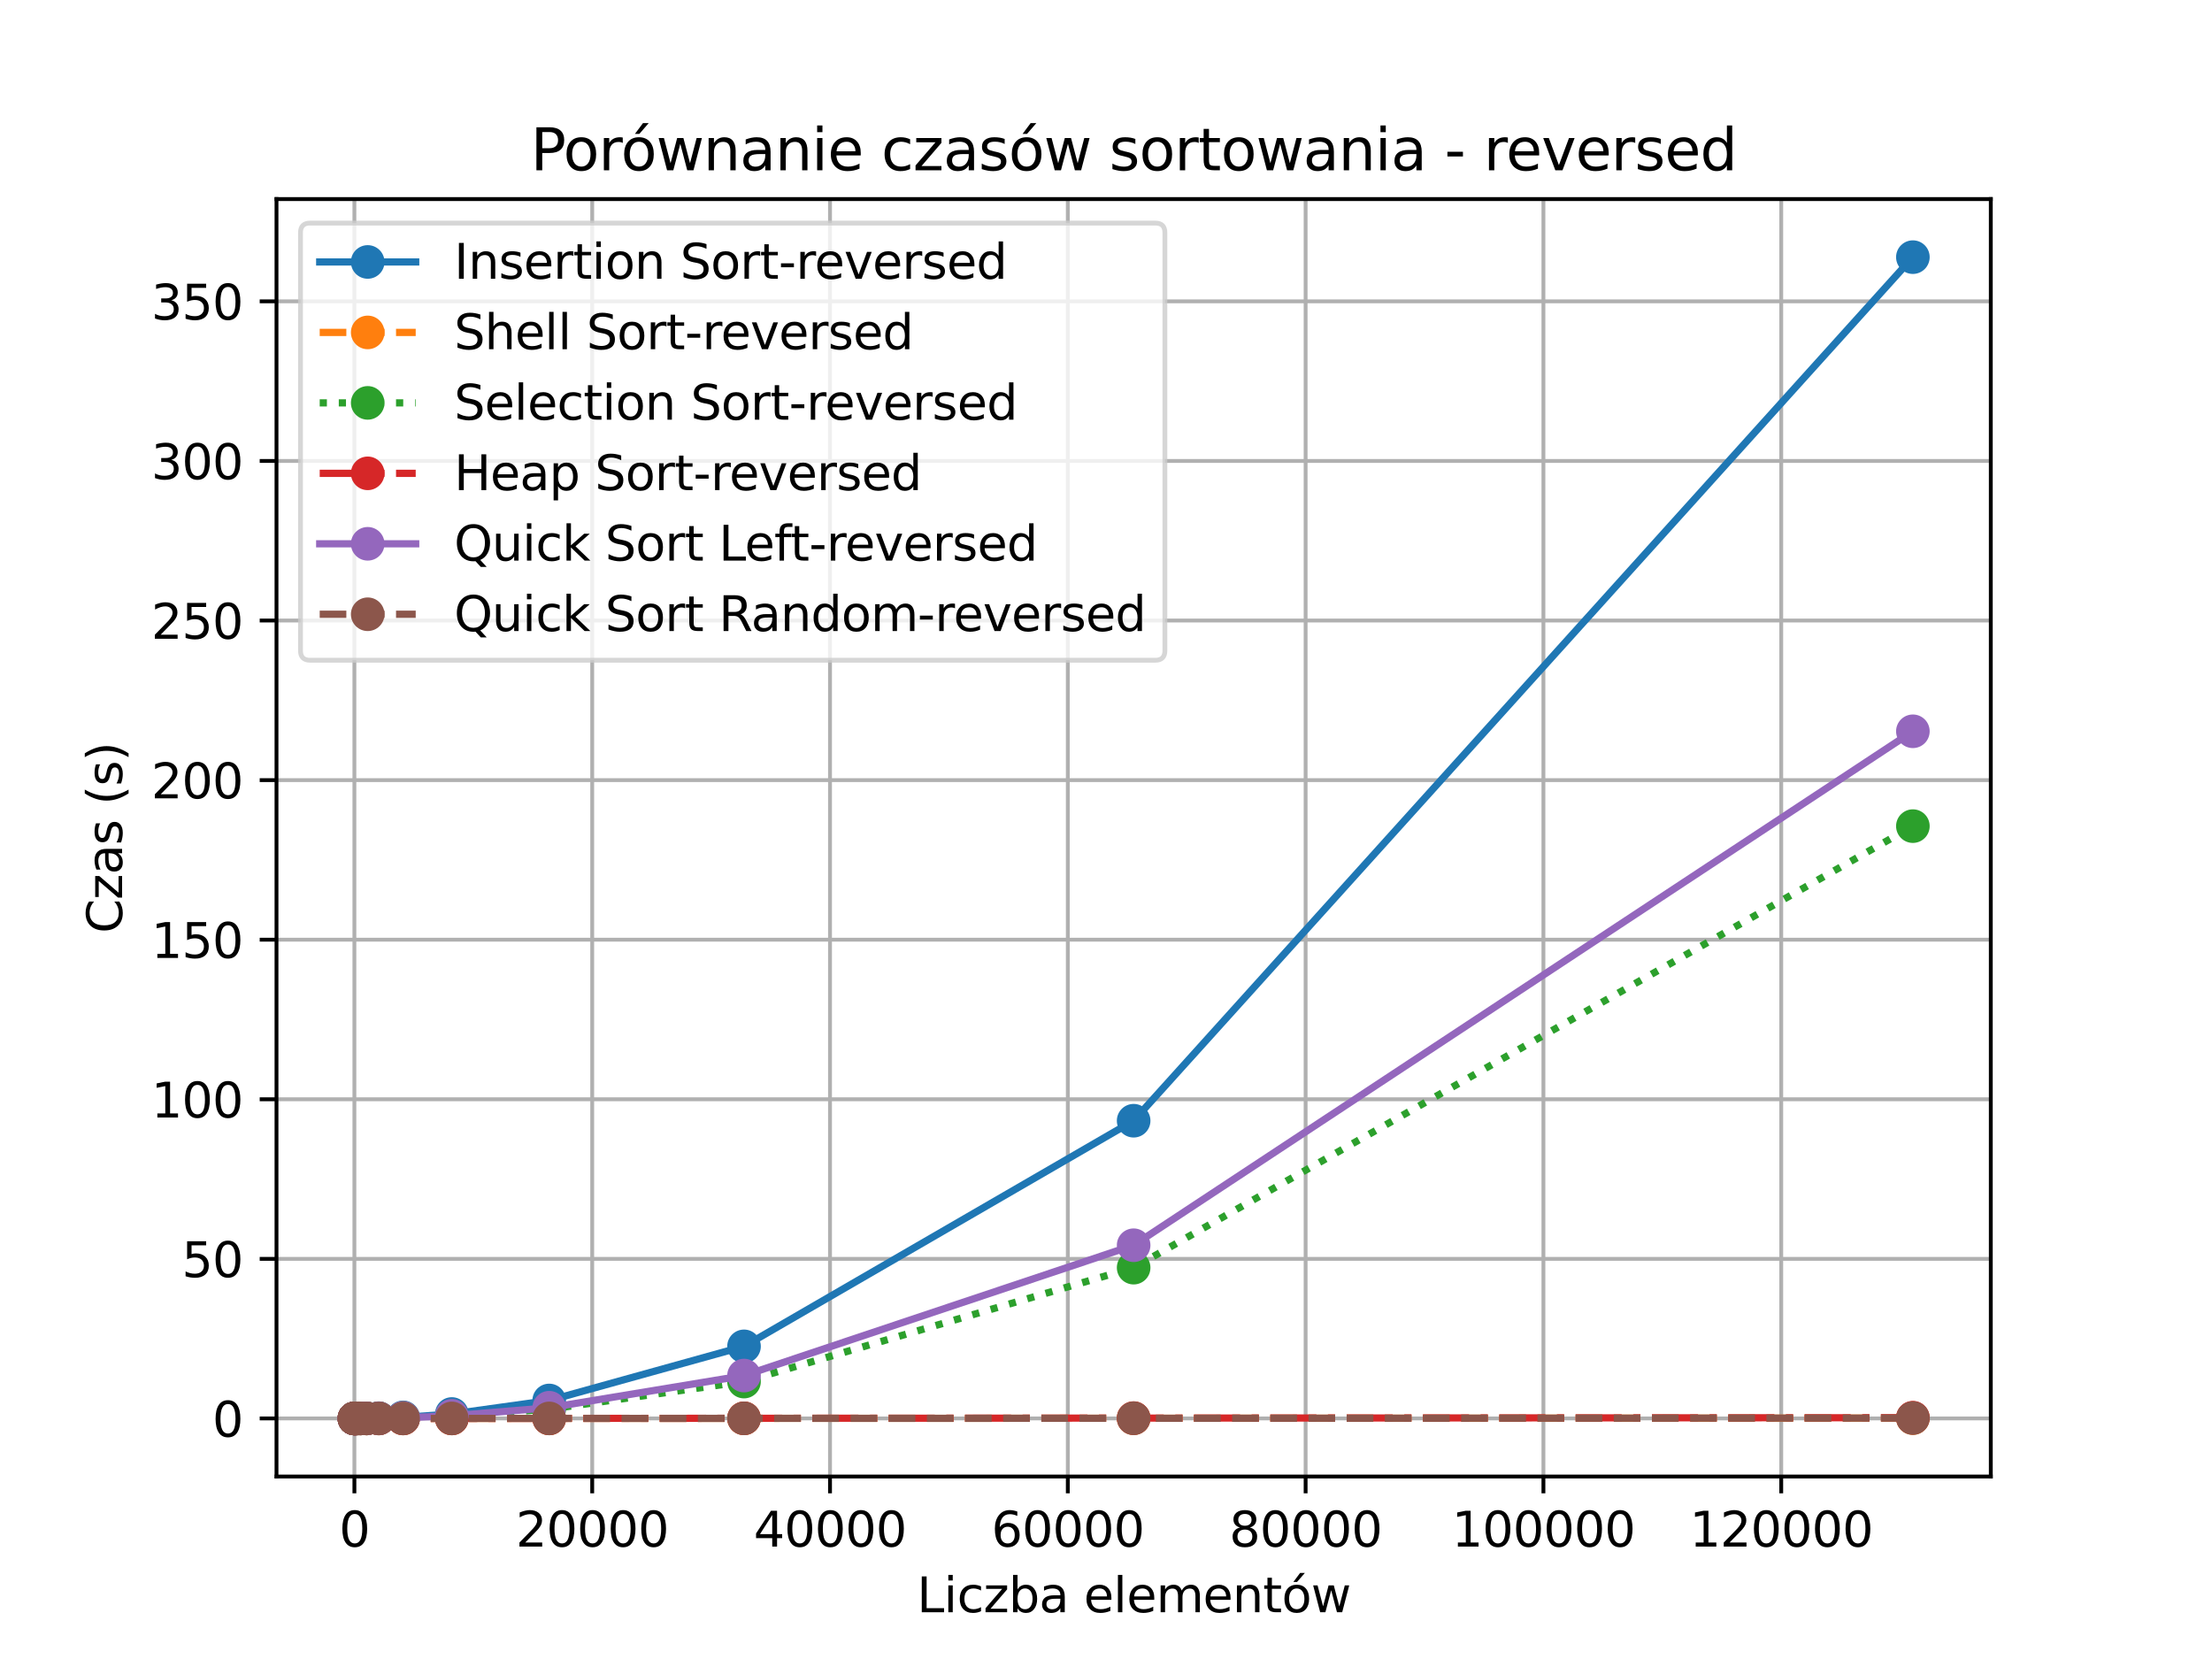 <?xml version="1.0" encoding="utf-8" standalone="no"?>
<!DOCTYPE svg PUBLIC "-//W3C//DTD SVG 1.1//EN"
  "http://www.w3.org/Graphics/SVG/1.1/DTD/svg11.dtd">
<svg xmlns:xlink="http://www.w3.org/1999/xlink" width="460.8pt" height="345.6pt" viewBox="0 0 460.8 345.6" xmlns="http://www.w3.org/2000/svg" version="1.1">
 <defs>
  <style type="text/css">*{stroke-linejoin: round; stroke-linecap: butt}</style>
 </defs>
 <g id="figure_1">
  <g id="patch_1">
   <path d="M 0 345.6 
L 460.8 345.6 
L 460.8 0 
L 0 0 
z
" style="fill: #ffffff"/>
  </g>
  <g id="axes_1">
   <g id="patch_2">
    <path d="M 57.6 307.584 
L 414.72 307.584 
L 414.72 41.472 
L 57.6 41.472 
z
" style="fill: #ffffff"/>
   </g>
   <g id="matplotlib.axis_1">
    <g id="xtick_1">
     <g id="line2d_1">
      <path d="M 73.828 307.584 
L 73.828 41.472 
" clip-path="url(#pa2bc4f367c)" style="fill: none; stroke: #b0b0b0; stroke-width: 0.8; stroke-linecap: square"/>
     </g>
     <g id="line2d_2">
      <defs>
       <path id="m186ec166be" d="M 0 0 
L 0 3.5 
" style="stroke: #000000; stroke-width: 0.8"/>
      </defs>
      <g>
       <use xlink:href="#m186ec166be" x="73.828" y="307.584" style="stroke: #000000; stroke-width: 0.8"/>
      </g>
     </g>
     <g id="text_1">
      <!-- 0 -->
      <g transform="translate(70.647 322.182) scale(0.1 -0.1)">
       <defs>
        <path id="DejaVuSans-30" d="M 2034 4250 
Q 1547 4250 1301 3770 
Q 1056 3291 1056 2328 
Q 1056 1369 1301 889 
Q 1547 409 2034 409 
Q 2525 409 2770 889 
Q 3016 1369 3016 2328 
Q 3016 3291 2770 3770 
Q 2525 4250 2034 4250 
z
M 2034 4750 
Q 2819 4750 3233 4129 
Q 3647 3509 3647 2328 
Q 3647 1150 3233 529 
Q 2819 -91 2034 -91 
Q 1250 -91 836 529 
Q 422 1150 422 2328 
Q 422 3509 836 4129 
Q 1250 4750 2034 4750 
z
" transform="scale(0.016)"/>
       </defs>
       <use xlink:href="#DejaVuSans-30"/>
      </g>
     </g>
    </g>
    <g id="xtick_2">
     <g id="line2d_3">
      <path d="M 123.367 307.584 
L 123.367 41.472 
" clip-path="url(#pa2bc4f367c)" style="fill: none; stroke: #b0b0b0; stroke-width: 0.8; stroke-linecap: square"/>
     </g>
     <g id="line2d_4">
      <g>
       <use xlink:href="#m186ec166be" x="123.367" y="307.584" style="stroke: #000000; stroke-width: 0.8"/>
      </g>
     </g>
     <g id="text_2">
      <!-- 20000 -->
      <g transform="translate(107.461 322.182) scale(0.1 -0.1)">
       <defs>
        <path id="DejaVuSans-32" d="M 1228 531 
L 3431 531 
L 3431 0 
L 469 0 
L 469 531 
Q 828 903 1448 1529 
Q 2069 2156 2228 2338 
Q 2531 2678 2651 2914 
Q 2772 3150 2772 3378 
Q 2772 3750 2511 3984 
Q 2250 4219 1831 4219 
Q 1534 4219 1204 4116 
Q 875 4013 500 3803 
L 500 4441 
Q 881 4594 1212 4672 
Q 1544 4750 1819 4750 
Q 2544 4750 2975 4387 
Q 3406 4025 3406 3419 
Q 3406 3131 3298 2873 
Q 3191 2616 2906 2266 
Q 2828 2175 2409 1742 
Q 1991 1309 1228 531 
z
" transform="scale(0.016)"/>
       </defs>
       <use xlink:href="#DejaVuSans-32"/>
       <use xlink:href="#DejaVuSans-30" transform="translate(63.623 0)"/>
       <use xlink:href="#DejaVuSans-30" transform="translate(127.246 0)"/>
       <use xlink:href="#DejaVuSans-30" transform="translate(190.869 0)"/>
       <use xlink:href="#DejaVuSans-30" transform="translate(254.492 0)"/>
      </g>
     </g>
    </g>
    <g id="xtick_3">
     <g id="line2d_5">
      <path d="M 172.906 307.584 
L 172.906 41.472 
" clip-path="url(#pa2bc4f367c)" style="fill: none; stroke: #b0b0b0; stroke-width: 0.8; stroke-linecap: square"/>
     </g>
     <g id="line2d_6">
      <g>
       <use xlink:href="#m186ec166be" x="172.906" y="307.584" style="stroke: #000000; stroke-width: 0.8"/>
      </g>
     </g>
     <g id="text_3">
      <!-- 40000 -->
      <g transform="translate(157 322.182) scale(0.1 -0.1)">
       <defs>
        <path id="DejaVuSans-34" d="M 2419 4116 
L 825 1625 
L 2419 1625 
L 2419 4116 
z
M 2253 4666 
L 3047 4666 
L 3047 1625 
L 3713 1625 
L 3713 1100 
L 3047 1100 
L 3047 0 
L 2419 0 
L 2419 1100 
L 313 1100 
L 313 1709 
L 2253 4666 
z
" transform="scale(0.016)"/>
       </defs>
       <use xlink:href="#DejaVuSans-34"/>
       <use xlink:href="#DejaVuSans-30" transform="translate(63.623 0)"/>
       <use xlink:href="#DejaVuSans-30" transform="translate(127.246 0)"/>
       <use xlink:href="#DejaVuSans-30" transform="translate(190.869 0)"/>
       <use xlink:href="#DejaVuSans-30" transform="translate(254.492 0)"/>
      </g>
     </g>
    </g>
    <g id="xtick_4">
     <g id="line2d_7">
      <path d="M 222.445 307.584 
L 222.445 41.472 
" clip-path="url(#pa2bc4f367c)" style="fill: none; stroke: #b0b0b0; stroke-width: 0.8; stroke-linecap: square"/>
     </g>
     <g id="line2d_8">
      <g>
       <use xlink:href="#m186ec166be" x="222.445" y="307.584" style="stroke: #000000; stroke-width: 0.8"/>
      </g>
     </g>
     <g id="text_4">
      <!-- 60000 -->
      <g transform="translate(206.539 322.182) scale(0.1 -0.1)">
       <defs>
        <path id="DejaVuSans-36" d="M 2113 2584 
Q 1688 2584 1439 2293 
Q 1191 2003 1191 1497 
Q 1191 994 1439 701 
Q 1688 409 2113 409 
Q 2538 409 2786 701 
Q 3034 994 3034 1497 
Q 3034 2003 2786 2293 
Q 2538 2584 2113 2584 
z
M 3366 4563 
L 3366 3988 
Q 3128 4100 2886 4159 
Q 2644 4219 2406 4219 
Q 1781 4219 1451 3797 
Q 1122 3375 1075 2522 
Q 1259 2794 1537 2939 
Q 1816 3084 2150 3084 
Q 2853 3084 3261 2657 
Q 3669 2231 3669 1497 
Q 3669 778 3244 343 
Q 2819 -91 2113 -91 
Q 1303 -91 875 529 
Q 447 1150 447 2328 
Q 447 3434 972 4092 
Q 1497 4750 2381 4750 
Q 2619 4750 2861 4703 
Q 3103 4656 3366 4563 
z
" transform="scale(0.016)"/>
       </defs>
       <use xlink:href="#DejaVuSans-36"/>
       <use xlink:href="#DejaVuSans-30" transform="translate(63.623 0)"/>
       <use xlink:href="#DejaVuSans-30" transform="translate(127.246 0)"/>
       <use xlink:href="#DejaVuSans-30" transform="translate(190.869 0)"/>
       <use xlink:href="#DejaVuSans-30" transform="translate(254.492 0)"/>
      </g>
     </g>
    </g>
    <g id="xtick_5">
     <g id="line2d_9">
      <path d="M 271.984 307.584 
L 271.984 41.472 
" clip-path="url(#pa2bc4f367c)" style="fill: none; stroke: #b0b0b0; stroke-width: 0.8; stroke-linecap: square"/>
     </g>
     <g id="line2d_10">
      <g>
       <use xlink:href="#m186ec166be" x="271.984" y="307.584" style="stroke: #000000; stroke-width: 0.8"/>
      </g>
     </g>
     <g id="text_5">
      <!-- 80000 -->
      <g transform="translate(256.078 322.182) scale(0.1 -0.1)">
       <defs>
        <path id="DejaVuSans-38" d="M 2034 2216 
Q 1584 2216 1326 1975 
Q 1069 1734 1069 1313 
Q 1069 891 1326 650 
Q 1584 409 2034 409 
Q 2484 409 2743 651 
Q 3003 894 3003 1313 
Q 3003 1734 2745 1975 
Q 2488 2216 2034 2216 
z
M 1403 2484 
Q 997 2584 770 2862 
Q 544 3141 544 3541 
Q 544 4100 942 4425 
Q 1341 4750 2034 4750 
Q 2731 4750 3128 4425 
Q 3525 4100 3525 3541 
Q 3525 3141 3298 2862 
Q 3072 2584 2669 2484 
Q 3125 2378 3379 2068 
Q 3634 1759 3634 1313 
Q 3634 634 3220 271 
Q 2806 -91 2034 -91 
Q 1263 -91 848 271 
Q 434 634 434 1313 
Q 434 1759 690 2068 
Q 947 2378 1403 2484 
z
M 1172 3481 
Q 1172 3119 1398 2916 
Q 1625 2713 2034 2713 
Q 2441 2713 2670 2916 
Q 2900 3119 2900 3481 
Q 2900 3844 2670 4047 
Q 2441 4250 2034 4250 
Q 1625 4250 1398 4047 
Q 1172 3844 1172 3481 
z
" transform="scale(0.016)"/>
       </defs>
       <use xlink:href="#DejaVuSans-38"/>
       <use xlink:href="#DejaVuSans-30" transform="translate(63.623 0)"/>
       <use xlink:href="#DejaVuSans-30" transform="translate(127.246 0)"/>
       <use xlink:href="#DejaVuSans-30" transform="translate(190.869 0)"/>
       <use xlink:href="#DejaVuSans-30" transform="translate(254.492 0)"/>
      </g>
     </g>
    </g>
    <g id="xtick_6">
     <g id="line2d_11">
      <path d="M 321.523 307.584 
L 321.523 41.472 
" clip-path="url(#pa2bc4f367c)" style="fill: none; stroke: #b0b0b0; stroke-width: 0.8; stroke-linecap: square"/>
     </g>
     <g id="line2d_12">
      <g>
       <use xlink:href="#m186ec166be" x="321.523" y="307.584" style="stroke: #000000; stroke-width: 0.8"/>
      </g>
     </g>
     <g id="text_6">
      <!-- 100000 -->
      <g transform="translate(302.436 322.182) scale(0.1 -0.1)">
       <defs>
        <path id="DejaVuSans-31" d="M 794 531 
L 1825 531 
L 1825 4091 
L 703 3866 
L 703 4441 
L 1819 4666 
L 2450 4666 
L 2450 531 
L 3481 531 
L 3481 0 
L 794 0 
L 794 531 
z
" transform="scale(0.016)"/>
       </defs>
       <use xlink:href="#DejaVuSans-31"/>
       <use xlink:href="#DejaVuSans-30" transform="translate(63.623 0)"/>
       <use xlink:href="#DejaVuSans-30" transform="translate(127.246 0)"/>
       <use xlink:href="#DejaVuSans-30" transform="translate(190.869 0)"/>
       <use xlink:href="#DejaVuSans-30" transform="translate(254.492 0)"/>
       <use xlink:href="#DejaVuSans-30" transform="translate(318.115 0)"/>
      </g>
     </g>
    </g>
    <g id="xtick_7">
     <g id="line2d_13">
      <path d="M 371.062 307.584 
L 371.062 41.472 
" clip-path="url(#pa2bc4f367c)" style="fill: none; stroke: #b0b0b0; stroke-width: 0.8; stroke-linecap: square"/>
     </g>
     <g id="line2d_14">
      <g>
       <use xlink:href="#m186ec166be" x="371.062" y="307.584" style="stroke: #000000; stroke-width: 0.8"/>
      </g>
     </g>
     <g id="text_7">
      <!-- 120000 -->
      <g transform="translate(351.975 322.182) scale(0.1 -0.1)">
       <use xlink:href="#DejaVuSans-31"/>
       <use xlink:href="#DejaVuSans-32" transform="translate(63.623 0)"/>
       <use xlink:href="#DejaVuSans-30" transform="translate(127.246 0)"/>
       <use xlink:href="#DejaVuSans-30" transform="translate(190.869 0)"/>
       <use xlink:href="#DejaVuSans-30" transform="translate(254.492 0)"/>
       <use xlink:href="#DejaVuSans-30" transform="translate(318.115 0)"/>
      </g>
     </g>
    </g>
    <g id="text_8">
     <!-- Liczba elementów -->
     <g transform="translate(191.018 335.861) scale(0.1 -0.1)">
      <defs>
       <path id="DejaVuSans-4c" d="M 628 4666 
L 1259 4666 
L 1259 531 
L 3531 531 
L 3531 0 
L 628 0 
L 628 4666 
z
" transform="scale(0.016)"/>
       <path id="DejaVuSans-69" d="M 603 3500 
L 1178 3500 
L 1178 0 
L 603 0 
L 603 3500 
z
M 603 4863 
L 1178 4863 
L 1178 4134 
L 603 4134 
L 603 4863 
z
" transform="scale(0.016)"/>
       <path id="DejaVuSans-63" d="M 3122 3366 
L 3122 2828 
Q 2878 2963 2633 3030 
Q 2388 3097 2138 3097 
Q 1578 3097 1268 2742 
Q 959 2388 959 1747 
Q 959 1106 1268 751 
Q 1578 397 2138 397 
Q 2388 397 2633 464 
Q 2878 531 3122 666 
L 3122 134 
Q 2881 22 2623 -34 
Q 2366 -91 2075 -91 
Q 1284 -91 818 406 
Q 353 903 353 1747 
Q 353 2603 823 3093 
Q 1294 3584 2113 3584 
Q 2378 3584 2631 3529 
Q 2884 3475 3122 3366 
z
" transform="scale(0.016)"/>
       <path id="DejaVuSans-7a" d="M 353 3500 
L 3084 3500 
L 3084 2975 
L 922 459 
L 3084 459 
L 3084 0 
L 275 0 
L 275 525 
L 2438 3041 
L 353 3041 
L 353 3500 
z
" transform="scale(0.016)"/>
       <path id="DejaVuSans-62" d="M 3116 1747 
Q 3116 2381 2855 2742 
Q 2594 3103 2138 3103 
Q 1681 3103 1420 2742 
Q 1159 2381 1159 1747 
Q 1159 1113 1420 752 
Q 1681 391 2138 391 
Q 2594 391 2855 752 
Q 3116 1113 3116 1747 
z
M 1159 2969 
Q 1341 3281 1617 3432 
Q 1894 3584 2278 3584 
Q 2916 3584 3314 3078 
Q 3713 2572 3713 1747 
Q 3713 922 3314 415 
Q 2916 -91 2278 -91 
Q 1894 -91 1617 61 
Q 1341 213 1159 525 
L 1159 0 
L 581 0 
L 581 4863 
L 1159 4863 
L 1159 2969 
z
" transform="scale(0.016)"/>
       <path id="DejaVuSans-61" d="M 2194 1759 
Q 1497 1759 1228 1600 
Q 959 1441 959 1056 
Q 959 750 1161 570 
Q 1363 391 1709 391 
Q 2188 391 2477 730 
Q 2766 1069 2766 1631 
L 2766 1759 
L 2194 1759 
z
M 3341 1997 
L 3341 0 
L 2766 0 
L 2766 531 
Q 2569 213 2275 61 
Q 1981 -91 1556 -91 
Q 1019 -91 701 211 
Q 384 513 384 1019 
Q 384 1609 779 1909 
Q 1175 2209 1959 2209 
L 2766 2209 
L 2766 2266 
Q 2766 2663 2505 2880 
Q 2244 3097 1772 3097 
Q 1472 3097 1187 3025 
Q 903 2953 641 2809 
L 641 3341 
Q 956 3463 1253 3523 
Q 1550 3584 1831 3584 
Q 2591 3584 2966 3190 
Q 3341 2797 3341 1997 
z
" transform="scale(0.016)"/>
       <path id="DejaVuSans-20" transform="scale(0.016)"/>
       <path id="DejaVuSans-65" d="M 3597 1894 
L 3597 1613 
L 953 1613 
Q 991 1019 1311 708 
Q 1631 397 2203 397 
Q 2534 397 2845 478 
Q 3156 559 3463 722 
L 3463 178 
Q 3153 47 2828 -22 
Q 2503 -91 2169 -91 
Q 1331 -91 842 396 
Q 353 884 353 1716 
Q 353 2575 817 3079 
Q 1281 3584 2069 3584 
Q 2775 3584 3186 3129 
Q 3597 2675 3597 1894 
z
M 3022 2063 
Q 3016 2534 2758 2815 
Q 2500 3097 2075 3097 
Q 1594 3097 1305 2825 
Q 1016 2553 972 2059 
L 3022 2063 
z
" transform="scale(0.016)"/>
       <path id="DejaVuSans-6c" d="M 603 4863 
L 1178 4863 
L 1178 0 
L 603 0 
L 603 4863 
z
" transform="scale(0.016)"/>
       <path id="DejaVuSans-6d" d="M 3328 2828 
Q 3544 3216 3844 3400 
Q 4144 3584 4550 3584 
Q 5097 3584 5394 3201 
Q 5691 2819 5691 2113 
L 5691 0 
L 5113 0 
L 5113 2094 
Q 5113 2597 4934 2840 
Q 4756 3084 4391 3084 
Q 3944 3084 3684 2787 
Q 3425 2491 3425 1978 
L 3425 0 
L 2847 0 
L 2847 2094 
Q 2847 2600 2669 2842 
Q 2491 3084 2119 3084 
Q 1678 3084 1418 2786 
Q 1159 2488 1159 1978 
L 1159 0 
L 581 0 
L 581 3500 
L 1159 3500 
L 1159 2956 
Q 1356 3278 1631 3431 
Q 1906 3584 2284 3584 
Q 2666 3584 2933 3390 
Q 3200 3197 3328 2828 
z
" transform="scale(0.016)"/>
       <path id="DejaVuSans-6e" d="M 3513 2113 
L 3513 0 
L 2938 0 
L 2938 2094 
Q 2938 2591 2744 2837 
Q 2550 3084 2163 3084 
Q 1697 3084 1428 2787 
Q 1159 2491 1159 1978 
L 1159 0 
L 581 0 
L 581 3500 
L 1159 3500 
L 1159 2956 
Q 1366 3272 1645 3428 
Q 1925 3584 2291 3584 
Q 2894 3584 3203 3211 
Q 3513 2838 3513 2113 
z
" transform="scale(0.016)"/>
       <path id="DejaVuSans-74" d="M 1172 4494 
L 1172 3500 
L 2356 3500 
L 2356 3053 
L 1172 3053 
L 1172 1153 
Q 1172 725 1289 603 
Q 1406 481 1766 481 
L 2356 481 
L 2356 0 
L 1766 0 
Q 1100 0 847 248 
Q 594 497 594 1153 
L 594 3053 
L 172 3053 
L 172 3500 
L 594 3500 
L 594 4494 
L 1172 4494 
z
" transform="scale(0.016)"/>
       <path id="DejaVuSans-f3" d="M 1959 3097 
Q 1497 3097 1228 2736 
Q 959 2375 959 1747 
Q 959 1119 1226 758 
Q 1494 397 1959 397 
Q 2419 397 2687 759 
Q 2956 1122 2956 1747 
Q 2956 2369 2687 2733 
Q 2419 3097 1959 3097 
z
M 1959 3584 
Q 2709 3584 3137 3096 
Q 3566 2609 3566 1747 
Q 3566 888 3137 398 
Q 2709 -91 1959 -91 
Q 1206 -91 779 398 
Q 353 888 353 1747 
Q 353 2609 779 3096 
Q 1206 3584 1959 3584 
z
M 2394 5119 
L 3016 5119 
L 1998 3944 
L 1519 3944 
L 2394 5119 
z
" transform="scale(0.016)"/>
       <path id="DejaVuSans-77" d="M 269 3500 
L 844 3500 
L 1563 769 
L 2278 3500 
L 2956 3500 
L 3675 769 
L 4391 3500 
L 4966 3500 
L 4050 0 
L 3372 0 
L 2619 2869 
L 1863 0 
L 1184 0 
L 269 3500 
z
" transform="scale(0.016)"/>
      </defs>
      <use xlink:href="#DejaVuSans-4c"/>
      <use xlink:href="#DejaVuSans-69" transform="translate(55.713 0)"/>
      <use xlink:href="#DejaVuSans-63" transform="translate(83.496 0)"/>
      <use xlink:href="#DejaVuSans-7a" transform="translate(138.477 0)"/>
      <use xlink:href="#DejaVuSans-62" transform="translate(190.967 0)"/>
      <use xlink:href="#DejaVuSans-61" transform="translate(254.443 0)"/>
      <use xlink:href="#DejaVuSans-20" transform="translate(315.723 0)"/>
      <use xlink:href="#DejaVuSans-65" transform="translate(347.51 0)"/>
      <use xlink:href="#DejaVuSans-6c" transform="translate(409.033 0)"/>
      <use xlink:href="#DejaVuSans-65" transform="translate(436.816 0)"/>
      <use xlink:href="#DejaVuSans-6d" transform="translate(498.34 0)"/>
      <use xlink:href="#DejaVuSans-65" transform="translate(595.752 0)"/>
      <use xlink:href="#DejaVuSans-6e" transform="translate(657.275 0)"/>
      <use xlink:href="#DejaVuSans-74" transform="translate(720.654 0)"/>
      <use xlink:href="#DejaVuSans-f3" transform="translate(759.863 0)"/>
      <use xlink:href="#DejaVuSans-77" transform="translate(821.045 0)"/>
     </g>
    </g>
   </g>
   <g id="matplotlib.axis_2">
    <g id="ytick_1">
     <g id="line2d_15">
      <path d="M 57.6 295.488 
L 414.72 295.488 
" clip-path="url(#pa2bc4f367c)" style="fill: none; stroke: #b0b0b0; stroke-width: 0.8; stroke-linecap: square"/>
     </g>
     <g id="line2d_16">
      <defs>
       <path id="me8be80c5c4" d="M 0 0 
L -3.5 0 
" style="stroke: #000000; stroke-width: 0.8"/>
      </defs>
      <g>
       <use xlink:href="#me8be80c5c4" x="57.6" y="295.488" style="stroke: #000000; stroke-width: 0.8"/>
      </g>
     </g>
     <g id="text_9">
      <!-- 0 -->
      <g transform="translate(44.237 299.287) scale(0.1 -0.1)">
       <use xlink:href="#DejaVuSans-30"/>
      </g>
     </g>
    </g>
    <g id="ytick_2">
     <g id="line2d_17">
      <path d="M 57.6 262.243 
L 414.72 262.243 
" clip-path="url(#pa2bc4f367c)" style="fill: none; stroke: #b0b0b0; stroke-width: 0.8; stroke-linecap: square"/>
     </g>
     <g id="line2d_18">
      <g>
       <use xlink:href="#me8be80c5c4" x="57.6" y="262.243" style="stroke: #000000; stroke-width: 0.8"/>
      </g>
     </g>
     <g id="text_10">
      <!-- 50 -->
      <g transform="translate(37.875 266.043) scale(0.1 -0.1)">
       <defs>
        <path id="DejaVuSans-35" d="M 691 4666 
L 3169 4666 
L 3169 4134 
L 1269 4134 
L 1269 2991 
Q 1406 3038 1543 3061 
Q 1681 3084 1819 3084 
Q 2600 3084 3056 2656 
Q 3513 2228 3513 1497 
Q 3513 744 3044 326 
Q 2575 -91 1722 -91 
Q 1428 -91 1123 -41 
Q 819 9 494 109 
L 494 744 
Q 775 591 1075 516 
Q 1375 441 1709 441 
Q 2250 441 2565 725 
Q 2881 1009 2881 1497 
Q 2881 1984 2565 2268 
Q 2250 2553 1709 2553 
Q 1456 2553 1204 2497 
Q 953 2441 691 2322 
L 691 4666 
z
" transform="scale(0.016)"/>
       </defs>
       <use xlink:href="#DejaVuSans-35"/>
       <use xlink:href="#DejaVuSans-30" transform="translate(63.623 0)"/>
      </g>
     </g>
    </g>
    <g id="ytick_3">
     <g id="line2d_19">
      <path d="M 57.6 228.999 
L 414.72 228.999 
" clip-path="url(#pa2bc4f367c)" style="fill: none; stroke: #b0b0b0; stroke-width: 0.8; stroke-linecap: square"/>
     </g>
     <g id="line2d_20">
      <g>
       <use xlink:href="#me8be80c5c4" x="57.6" y="228.999" style="stroke: #000000; stroke-width: 0.8"/>
      </g>
     </g>
     <g id="text_11">
      <!-- 100 -->
      <g transform="translate(31.512 232.798) scale(0.1 -0.1)">
       <use xlink:href="#DejaVuSans-31"/>
       <use xlink:href="#DejaVuSans-30" transform="translate(63.623 0)"/>
       <use xlink:href="#DejaVuSans-30" transform="translate(127.246 0)"/>
      </g>
     </g>
    </g>
    <g id="ytick_4">
     <g id="line2d_21">
      <path d="M 57.6 195.754 
L 414.72 195.754 
" clip-path="url(#pa2bc4f367c)" style="fill: none; stroke: #b0b0b0; stroke-width: 0.8; stroke-linecap: square"/>
     </g>
     <g id="line2d_22">
      <g>
       <use xlink:href="#me8be80c5c4" x="57.6" y="195.754" style="stroke: #000000; stroke-width: 0.8"/>
      </g>
     </g>
     <g id="text_12">
      <!-- 150 -->
      <g transform="translate(31.512 199.553) scale(0.1 -0.1)">
       <use xlink:href="#DejaVuSans-31"/>
       <use xlink:href="#DejaVuSans-35" transform="translate(63.623 0)"/>
       <use xlink:href="#DejaVuSans-30" transform="translate(127.246 0)"/>
      </g>
     </g>
    </g>
    <g id="ytick_5">
     <g id="line2d_23">
      <path d="M 57.6 162.51 
L 414.72 162.51 
" clip-path="url(#pa2bc4f367c)" style="fill: none; stroke: #b0b0b0; stroke-width: 0.8; stroke-linecap: square"/>
     </g>
     <g id="line2d_24">
      <g>
       <use xlink:href="#me8be80c5c4" x="57.6" y="162.51" style="stroke: #000000; stroke-width: 0.8"/>
      </g>
     </g>
     <g id="text_13">
      <!-- 200 -->
      <g transform="translate(31.512 166.309) scale(0.1 -0.1)">
       <use xlink:href="#DejaVuSans-32"/>
       <use xlink:href="#DejaVuSans-30" transform="translate(63.623 0)"/>
       <use xlink:href="#DejaVuSans-30" transform="translate(127.246 0)"/>
      </g>
     </g>
    </g>
    <g id="ytick_6">
     <g id="line2d_25">
      <path d="M 57.6 129.265 
L 414.72 129.265 
" clip-path="url(#pa2bc4f367c)" style="fill: none; stroke: #b0b0b0; stroke-width: 0.8; stroke-linecap: square"/>
     </g>
     <g id="line2d_26">
      <g>
       <use xlink:href="#me8be80c5c4" x="57.6" y="129.265" style="stroke: #000000; stroke-width: 0.8"/>
      </g>
     </g>
     <g id="text_14">
      <!-- 250 -->
      <g transform="translate(31.512 133.064) scale(0.1 -0.1)">
       <use xlink:href="#DejaVuSans-32"/>
       <use xlink:href="#DejaVuSans-35" transform="translate(63.623 0)"/>
       <use xlink:href="#DejaVuSans-30" transform="translate(127.246 0)"/>
      </g>
     </g>
    </g>
    <g id="ytick_7">
     <g id="line2d_27">
      <path d="M 57.6 96.02 
L 414.72 96.02 
" clip-path="url(#pa2bc4f367c)" style="fill: none; stroke: #b0b0b0; stroke-width: 0.8; stroke-linecap: square"/>
     </g>
     <g id="line2d_28">
      <g>
       <use xlink:href="#me8be80c5c4" x="57.6" y="96.02" style="stroke: #000000; stroke-width: 0.8"/>
      </g>
     </g>
     <g id="text_15">
      <!-- 300 -->
      <g transform="translate(31.512 99.82) scale(0.1 -0.1)">
       <defs>
        <path id="DejaVuSans-33" d="M 2597 2516 
Q 3050 2419 3304 2112 
Q 3559 1806 3559 1356 
Q 3559 666 3084 287 
Q 2609 -91 1734 -91 
Q 1441 -91 1130 -33 
Q 819 25 488 141 
L 488 750 
Q 750 597 1062 519 
Q 1375 441 1716 441 
Q 2309 441 2620 675 
Q 2931 909 2931 1356 
Q 2931 1769 2642 2001 
Q 2353 2234 1838 2234 
L 1294 2234 
L 1294 2753 
L 1863 2753 
Q 2328 2753 2575 2939 
Q 2822 3125 2822 3475 
Q 2822 3834 2567 4026 
Q 2313 4219 1838 4219 
Q 1578 4219 1281 4162 
Q 984 4106 628 3988 
L 628 4550 
Q 988 4650 1302 4700 
Q 1616 4750 1894 4750 
Q 2613 4750 3031 4423 
Q 3450 4097 3450 3541 
Q 3450 3153 3228 2886 
Q 3006 2619 2597 2516 
z
" transform="scale(0.016)"/>
       </defs>
       <use xlink:href="#DejaVuSans-33"/>
       <use xlink:href="#DejaVuSans-30" transform="translate(63.623 0)"/>
       <use xlink:href="#DejaVuSans-30" transform="translate(127.246 0)"/>
      </g>
     </g>
    </g>
    <g id="ytick_8">
     <g id="line2d_29">
      <path d="M 57.6 62.776 
L 414.72 62.776 
" clip-path="url(#pa2bc4f367c)" style="fill: none; stroke: #b0b0b0; stroke-width: 0.8; stroke-linecap: square"/>
     </g>
     <g id="line2d_30">
      <g>
       <use xlink:href="#me8be80c5c4" x="57.6" y="62.776" style="stroke: #000000; stroke-width: 0.8"/>
      </g>
     </g>
     <g id="text_16">
      <!-- 350 -->
      <g transform="translate(31.512 66.575) scale(0.1 -0.1)">
       <use xlink:href="#DejaVuSans-33"/>
       <use xlink:href="#DejaVuSans-35" transform="translate(63.623 0)"/>
       <use xlink:href="#DejaVuSans-30" transform="translate(127.246 0)"/>
      </g>
     </g>
    </g>
    <g id="text_17">
     <!-- Czas (s) -->
     <g transform="translate(25.433 194.408) rotate(-90) scale(0.1 -0.1)">
      <defs>
       <path id="DejaVuSans-43" d="M 4122 4306 
L 4122 3641 
Q 3803 3938 3442 4084 
Q 3081 4231 2675 4231 
Q 1875 4231 1450 3742 
Q 1025 3253 1025 2328 
Q 1025 1406 1450 917 
Q 1875 428 2675 428 
Q 3081 428 3442 575 
Q 3803 722 4122 1019 
L 4122 359 
Q 3791 134 3420 21 
Q 3050 -91 2638 -91 
Q 1578 -91 968 557 
Q 359 1206 359 2328 
Q 359 3453 968 4101 
Q 1578 4750 2638 4750 
Q 3056 4750 3426 4639 
Q 3797 4528 4122 4306 
z
" transform="scale(0.016)"/>
       <path id="DejaVuSans-73" d="M 2834 3397 
L 2834 2853 
Q 2591 2978 2328 3040 
Q 2066 3103 1784 3103 
Q 1356 3103 1142 2972 
Q 928 2841 928 2578 
Q 928 2378 1081 2264 
Q 1234 2150 1697 2047 
L 1894 2003 
Q 2506 1872 2764 1633 
Q 3022 1394 3022 966 
Q 3022 478 2636 193 
Q 2250 -91 1575 -91 
Q 1294 -91 989 -36 
Q 684 19 347 128 
L 347 722 
Q 666 556 975 473 
Q 1284 391 1588 391 
Q 1994 391 2212 530 
Q 2431 669 2431 922 
Q 2431 1156 2273 1281 
Q 2116 1406 1581 1522 
L 1381 1569 
Q 847 1681 609 1914 
Q 372 2147 372 2553 
Q 372 3047 722 3315 
Q 1072 3584 1716 3584 
Q 2034 3584 2315 3537 
Q 2597 3491 2834 3397 
z
" transform="scale(0.016)"/>
       <path id="DejaVuSans-28" d="M 1984 4856 
Q 1566 4138 1362 3434 
Q 1159 2731 1159 2009 
Q 1159 1288 1364 580 
Q 1569 -128 1984 -844 
L 1484 -844 
Q 1016 -109 783 600 
Q 550 1309 550 2009 
Q 550 2706 781 3412 
Q 1013 4119 1484 4856 
L 1984 4856 
z
" transform="scale(0.016)"/>
       <path id="DejaVuSans-29" d="M 513 4856 
L 1013 4856 
Q 1481 4119 1714 3412 
Q 1947 2706 1947 2009 
Q 1947 1309 1714 600 
Q 1481 -109 1013 -844 
L 513 -844 
Q 928 -128 1133 580 
Q 1338 1288 1338 2009 
Q 1338 2731 1133 3434 
Q 928 4138 513 4856 
z
" transform="scale(0.016)"/>
      </defs>
      <use xlink:href="#DejaVuSans-43"/>
      <use xlink:href="#DejaVuSans-7a" transform="translate(69.824 0)"/>
      <use xlink:href="#DejaVuSans-61" transform="translate(122.314 0)"/>
      <use xlink:href="#DejaVuSans-73" transform="translate(183.594 0)"/>
      <use xlink:href="#DejaVuSans-20" transform="translate(235.693 0)"/>
      <use xlink:href="#DejaVuSans-28" transform="translate(267.48 0)"/>
      <use xlink:href="#DejaVuSans-73" transform="translate(306.494 0)"/>
      <use xlink:href="#DejaVuSans-29" transform="translate(358.594 0)"/>
     </g>
    </g>
   </g>
   <g id="line2d_31">
    <path d="M 73.833 295.488 
L 73.838 295.488 
L 73.848 295.488 
L 73.867 295.488 
L 73.907 295.488 
L 73.986 295.488 
L 74.145 295.488 
L 74.462 295.487 
L 75.096 295.484 
L 76.364 295.475 
L 78.901 295.433 
L 83.973 295.262 
L 94.119 294.564 
L 114.41 291.745 
L 154.993 280.469 
L 236.158 233.466 
L 398.487 53.568 
" clip-path="url(#pa2bc4f367c)" style="fill: none; stroke: #1f77b4; stroke-width: 1.5; stroke-linecap: square"/>
    <defs>
     <path id="mc091a9e9cc" d="M 0 3 
C 0.796 3 1.559 2.684 2.121 2.121 
C 2.684 1.559 3 0.796 3 0 
C 3 -0.796 2.684 -1.559 2.121 -2.121 
C 1.559 -2.684 0.796 -3 0 -3 
C -0.796 -3 -1.559 -2.684 -2.121 -2.121 
C -2.684 -1.559 -3 -0.796 -3 0 
C -3 0.796 -2.684 1.559 -2.121 2.121 
C -1.559 2.684 -0.796 3 0 3 
z
" style="stroke: #1f77b4"/>
    </defs>
    <g clip-path="url(#pa2bc4f367c)">
     <use xlink:href="#mc091a9e9cc" x="73.833" y="295.488" style="fill: #1f77b4; stroke: #1f77b4"/>
     <use xlink:href="#mc091a9e9cc" x="73.838" y="295.488" style="fill: #1f77b4; stroke: #1f77b4"/>
     <use xlink:href="#mc091a9e9cc" x="73.848" y="295.488" style="fill: #1f77b4; stroke: #1f77b4"/>
     <use xlink:href="#mc091a9e9cc" x="73.867" y="295.488" style="fill: #1f77b4; stroke: #1f77b4"/>
     <use xlink:href="#mc091a9e9cc" x="73.907" y="295.488" style="fill: #1f77b4; stroke: #1f77b4"/>
     <use xlink:href="#mc091a9e9cc" x="73.986" y="295.488" style="fill: #1f77b4; stroke: #1f77b4"/>
     <use xlink:href="#mc091a9e9cc" x="74.145" y="295.488" style="fill: #1f77b4; stroke: #1f77b4"/>
     <use xlink:href="#mc091a9e9cc" x="74.462" y="295.487" style="fill: #1f77b4; stroke: #1f77b4"/>
     <use xlink:href="#mc091a9e9cc" x="75.096" y="295.484" style="fill: #1f77b4; stroke: #1f77b4"/>
     <use xlink:href="#mc091a9e9cc" x="76.364" y="295.475" style="fill: #1f77b4; stroke: #1f77b4"/>
     <use xlink:href="#mc091a9e9cc" x="78.901" y="295.433" style="fill: #1f77b4; stroke: #1f77b4"/>
     <use xlink:href="#mc091a9e9cc" x="83.973" y="295.262" style="fill: #1f77b4; stroke: #1f77b4"/>
     <use xlink:href="#mc091a9e9cc" x="94.119" y="294.564" style="fill: #1f77b4; stroke: #1f77b4"/>
     <use xlink:href="#mc091a9e9cc" x="114.41" y="291.745" style="fill: #1f77b4; stroke: #1f77b4"/>
     <use xlink:href="#mc091a9e9cc" x="154.993" y="280.469" style="fill: #1f77b4; stroke: #1f77b4"/>
     <use xlink:href="#mc091a9e9cc" x="236.158" y="233.466" style="fill: #1f77b4; stroke: #1f77b4"/>
     <use xlink:href="#mc091a9e9cc" x="398.487" y="53.568" style="fill: #1f77b4; stroke: #1f77b4"/>
    </g>
   </g>
   <g id="line2d_32">
    <path d="M 73.833 295.488 
L 73.838 295.488 
L 73.848 295.488 
L 73.867 295.488 
L 73.907 295.488 
L 73.986 295.488 
L 74.145 295.488 
L 74.462 295.488 
L 75.096 295.488 
L 76.364 295.488 
L 78.901 295.487 
L 83.973 295.486 
L 94.119 295.485 
L 114.41 295.481 
L 154.993 295.472 
L 236.158 295.451 
L 398.487 295.418 
" clip-path="url(#pa2bc4f367c)" style="fill: none; stroke-dasharray: 5.55,2.4; stroke-dashoffset: 0; stroke: #ff7f0e; stroke-width: 1.5"/>
    <defs>
     <path id="mdbd6e8e6bc" d="M 0 3 
C 0.796 3 1.559 2.684 2.121 2.121 
C 2.684 1.559 3 0.796 3 0 
C 3 -0.796 2.684 -1.559 2.121 -2.121 
C 1.559 -2.684 0.796 -3 0 -3 
C -0.796 -3 -1.559 -2.684 -2.121 -2.121 
C -2.684 -1.559 -3 -0.796 -3 0 
C -3 0.796 -2.684 1.559 -2.121 2.121 
C -1.559 2.684 -0.796 3 0 3 
z
" style="stroke: #ff7f0e"/>
    </defs>
    <g clip-path="url(#pa2bc4f367c)">
     <use xlink:href="#mdbd6e8e6bc" x="73.833" y="295.488" style="fill: #ff7f0e; stroke: #ff7f0e"/>
     <use xlink:href="#mdbd6e8e6bc" x="73.838" y="295.488" style="fill: #ff7f0e; stroke: #ff7f0e"/>
     <use xlink:href="#mdbd6e8e6bc" x="73.848" y="295.488" style="fill: #ff7f0e; stroke: #ff7f0e"/>
     <use xlink:href="#mdbd6e8e6bc" x="73.867" y="295.488" style="fill: #ff7f0e; stroke: #ff7f0e"/>
     <use xlink:href="#mdbd6e8e6bc" x="73.907" y="295.488" style="fill: #ff7f0e; stroke: #ff7f0e"/>
     <use xlink:href="#mdbd6e8e6bc" x="73.986" y="295.488" style="fill: #ff7f0e; stroke: #ff7f0e"/>
     <use xlink:href="#mdbd6e8e6bc" x="74.145" y="295.488" style="fill: #ff7f0e; stroke: #ff7f0e"/>
     <use xlink:href="#mdbd6e8e6bc" x="74.462" y="295.488" style="fill: #ff7f0e; stroke: #ff7f0e"/>
     <use xlink:href="#mdbd6e8e6bc" x="75.096" y="295.488" style="fill: #ff7f0e; stroke: #ff7f0e"/>
     <use xlink:href="#mdbd6e8e6bc" x="76.364" y="295.488" style="fill: #ff7f0e; stroke: #ff7f0e"/>
     <use xlink:href="#mdbd6e8e6bc" x="78.901" y="295.487" style="fill: #ff7f0e; stroke: #ff7f0e"/>
     <use xlink:href="#mdbd6e8e6bc" x="83.973" y="295.486" style="fill: #ff7f0e; stroke: #ff7f0e"/>
     <use xlink:href="#mdbd6e8e6bc" x="94.119" y="295.485" style="fill: #ff7f0e; stroke: #ff7f0e"/>
     <use xlink:href="#mdbd6e8e6bc" x="114.41" y="295.481" style="fill: #ff7f0e; stroke: #ff7f0e"/>
     <use xlink:href="#mdbd6e8e6bc" x="154.993" y="295.472" style="fill: #ff7f0e; stroke: #ff7f0e"/>
     <use xlink:href="#mdbd6e8e6bc" x="236.158" y="295.451" style="fill: #ff7f0e; stroke: #ff7f0e"/>
     <use xlink:href="#mdbd6e8e6bc" x="398.487" y="295.418" style="fill: #ff7f0e; stroke: #ff7f0e"/>
    </g>
   </g>
   <g id="line2d_33">
    <path d="M 73.833 295.488 
L 73.838 295.488 
L 73.848 295.488 
L 73.867 295.488 
L 73.907 295.488 
L 73.986 295.488 
L 74.145 295.488 
L 74.462 295.487 
L 75.096 295.486 
L 76.364 295.481 
L 78.901 295.458 
L 83.973 295.368 
L 94.119 295.006 
L 114.41 293.559 
L 154.993 287.808 
L 236.158 264.076 
L 398.487 172.098 
" clip-path="url(#pa2bc4f367c)" style="fill: none; stroke-dasharray: 1.5,2.475; stroke-dashoffset: 0; stroke: #2ca02c; stroke-width: 1.5"/>
    <defs>
     <path id="m0a2b5b8111" d="M 0 3 
C 0.796 3 1.559 2.684 2.121 2.121 
C 2.684 1.559 3 0.796 3 0 
C 3 -0.796 2.684 -1.559 2.121 -2.121 
C 1.559 -2.684 0.796 -3 0 -3 
C -0.796 -3 -1.559 -2.684 -2.121 -2.121 
C -2.684 -1.559 -3 -0.796 -3 0 
C -3 0.796 -2.684 1.559 -2.121 2.121 
C -1.559 2.684 -0.796 3 0 3 
z
" style="stroke: #2ca02c"/>
    </defs>
    <g clip-path="url(#pa2bc4f367c)">
     <use xlink:href="#m0a2b5b8111" x="73.833" y="295.488" style="fill: #2ca02c; stroke: #2ca02c"/>
     <use xlink:href="#m0a2b5b8111" x="73.838" y="295.488" style="fill: #2ca02c; stroke: #2ca02c"/>
     <use xlink:href="#m0a2b5b8111" x="73.848" y="295.488" style="fill: #2ca02c; stroke: #2ca02c"/>
     <use xlink:href="#m0a2b5b8111" x="73.867" y="295.488" style="fill: #2ca02c; stroke: #2ca02c"/>
     <use xlink:href="#m0a2b5b8111" x="73.907" y="295.488" style="fill: #2ca02c; stroke: #2ca02c"/>
     <use xlink:href="#m0a2b5b8111" x="73.986" y="295.488" style="fill: #2ca02c; stroke: #2ca02c"/>
     <use xlink:href="#m0a2b5b8111" x="74.145" y="295.488" style="fill: #2ca02c; stroke: #2ca02c"/>
     <use xlink:href="#m0a2b5b8111" x="74.462" y="295.487" style="fill: #2ca02c; stroke: #2ca02c"/>
     <use xlink:href="#m0a2b5b8111" x="75.096" y="295.486" style="fill: #2ca02c; stroke: #2ca02c"/>
     <use xlink:href="#m0a2b5b8111" x="76.364" y="295.481" style="fill: #2ca02c; stroke: #2ca02c"/>
     <use xlink:href="#m0a2b5b8111" x="78.901" y="295.458" style="fill: #2ca02c; stroke: #2ca02c"/>
     <use xlink:href="#m0a2b5b8111" x="83.973" y="295.368" style="fill: #2ca02c; stroke: #2ca02c"/>
     <use xlink:href="#m0a2b5b8111" x="94.119" y="295.006" style="fill: #2ca02c; stroke: #2ca02c"/>
     <use xlink:href="#m0a2b5b8111" x="114.41" y="293.559" style="fill: #2ca02c; stroke: #2ca02c"/>
     <use xlink:href="#m0a2b5b8111" x="154.993" y="287.808" style="fill: #2ca02c; stroke: #2ca02c"/>
     <use xlink:href="#m0a2b5b8111" x="236.158" y="264.076" style="fill: #2ca02c; stroke: #2ca02c"/>
     <use xlink:href="#m0a2b5b8111" x="398.487" y="172.098" style="fill: #2ca02c; stroke: #2ca02c"/>
    </g>
   </g>
   <g id="line2d_34">
    <path d="M 73.833 295.488 
L 73.838 295.488 
L 73.848 295.488 
L 73.867 295.488 
L 73.907 295.488 
L 73.986 295.488 
L 74.145 295.488 
L 74.462 295.488 
L 75.096 295.488 
L 76.364 295.487 
L 78.901 295.487 
L 83.973 295.485 
L 94.119 295.481 
L 114.41 295.472 
L 154.993 295.454 
L 236.158 295.415 
L 398.487 295.331 
" clip-path="url(#pa2bc4f367c)" style="fill: none; stroke-dasharray: 9.6,2.4,1.5,2.4; stroke-dashoffset: 0; stroke: #d62728; stroke-width: 1.5"/>
    <defs>
     <path id="m2f461947e2" d="M 0 3 
C 0.796 3 1.559 2.684 2.121 2.121 
C 2.684 1.559 3 0.796 3 0 
C 3 -0.796 2.684 -1.559 2.121 -2.121 
C 1.559 -2.684 0.796 -3 0 -3 
C -0.796 -3 -1.559 -2.684 -2.121 -2.121 
C -2.684 -1.559 -3 -0.796 -3 0 
C -3 0.796 -2.684 1.559 -2.121 2.121 
C -1.559 2.684 -0.796 3 0 3 
z
" style="stroke: #d62728"/>
    </defs>
    <g clip-path="url(#pa2bc4f367c)">
     <use xlink:href="#m2f461947e2" x="73.833" y="295.488" style="fill: #d62728; stroke: #d62728"/>
     <use xlink:href="#m2f461947e2" x="73.838" y="295.488" style="fill: #d62728; stroke: #d62728"/>
     <use xlink:href="#m2f461947e2" x="73.848" y="295.488" style="fill: #d62728; stroke: #d62728"/>
     <use xlink:href="#m2f461947e2" x="73.867" y="295.488" style="fill: #d62728; stroke: #d62728"/>
     <use xlink:href="#m2f461947e2" x="73.907" y="295.488" style="fill: #d62728; stroke: #d62728"/>
     <use xlink:href="#m2f461947e2" x="73.986" y="295.488" style="fill: #d62728; stroke: #d62728"/>
     <use xlink:href="#m2f461947e2" x="74.145" y="295.488" style="fill: #d62728; stroke: #d62728"/>
     <use xlink:href="#m2f461947e2" x="74.462" y="295.488" style="fill: #d62728; stroke: #d62728"/>
     <use xlink:href="#m2f461947e2" x="75.096" y="295.488" style="fill: #d62728; stroke: #d62728"/>
     <use xlink:href="#m2f461947e2" x="76.364" y="295.487" style="fill: #d62728; stroke: #d62728"/>
     <use xlink:href="#m2f461947e2" x="78.901" y="295.487" style="fill: #d62728; stroke: #d62728"/>
     <use xlink:href="#m2f461947e2" x="83.973" y="295.485" style="fill: #d62728; stroke: #d62728"/>
     <use xlink:href="#m2f461947e2" x="94.119" y="295.481" style="fill: #d62728; stroke: #d62728"/>
     <use xlink:href="#m2f461947e2" x="114.41" y="295.472" style="fill: #d62728; stroke: #d62728"/>
     <use xlink:href="#m2f461947e2" x="154.993" y="295.454" style="fill: #d62728; stroke: #d62728"/>
     <use xlink:href="#m2f461947e2" x="236.158" y="295.415" style="fill: #d62728; stroke: #d62728"/>
     <use xlink:href="#m2f461947e2" x="398.487" y="295.331" style="fill: #d62728; stroke: #d62728"/>
    </g>
   </g>
   <g id="line2d_35">
    <path d="M 73.833 295.488 
L 73.838 295.488 
L 73.848 295.488 
L 73.867 295.488 
L 73.907 295.488 
L 73.986 295.488 
L 74.145 295.488 
L 74.462 295.487 
L 75.096 295.486 
L 76.364 295.479 
L 78.901 295.453 
L 83.973 295.349 
L 94.119 294.93 
L 114.41 293.258 
L 154.993 286.554 
L 236.158 259.406 
L 398.487 152.341 
" clip-path="url(#pa2bc4f367c)" style="fill: none; stroke: #9467bd; stroke-width: 1.5; stroke-linecap: square"/>
    <defs>
     <path id="m341a6054d4" d="M 0 3 
C 0.796 3 1.559 2.684 2.121 2.121 
C 2.684 1.559 3 0.796 3 0 
C 3 -0.796 2.684 -1.559 2.121 -2.121 
C 1.559 -2.684 0.796 -3 0 -3 
C -0.796 -3 -1.559 -2.684 -2.121 -2.121 
C -2.684 -1.559 -3 -0.796 -3 0 
C -3 0.796 -2.684 1.559 -2.121 2.121 
C -1.559 2.684 -0.796 3 0 3 
z
" style="stroke: #9467bd"/>
    </defs>
    <g clip-path="url(#pa2bc4f367c)">
     <use xlink:href="#m341a6054d4" x="73.833" y="295.488" style="fill: #9467bd; stroke: #9467bd"/>
     <use xlink:href="#m341a6054d4" x="73.838" y="295.488" style="fill: #9467bd; stroke: #9467bd"/>
     <use xlink:href="#m341a6054d4" x="73.848" y="295.488" style="fill: #9467bd; stroke: #9467bd"/>
     <use xlink:href="#m341a6054d4" x="73.867" y="295.488" style="fill: #9467bd; stroke: #9467bd"/>
     <use xlink:href="#m341a6054d4" x="73.907" y="295.488" style="fill: #9467bd; stroke: #9467bd"/>
     <use xlink:href="#m341a6054d4" x="73.986" y="295.488" style="fill: #9467bd; stroke: #9467bd"/>
     <use xlink:href="#m341a6054d4" x="74.145" y="295.488" style="fill: #9467bd; stroke: #9467bd"/>
     <use xlink:href="#m341a6054d4" x="74.462" y="295.487" style="fill: #9467bd; stroke: #9467bd"/>
     <use xlink:href="#m341a6054d4" x="75.096" y="295.486" style="fill: #9467bd; stroke: #9467bd"/>
     <use xlink:href="#m341a6054d4" x="76.364" y="295.479" style="fill: #9467bd; stroke: #9467bd"/>
     <use xlink:href="#m341a6054d4" x="78.901" y="295.453" style="fill: #9467bd; stroke: #9467bd"/>
     <use xlink:href="#m341a6054d4" x="83.973" y="295.349" style="fill: #9467bd; stroke: #9467bd"/>
     <use xlink:href="#m341a6054d4" x="94.119" y="294.93" style="fill: #9467bd; stroke: #9467bd"/>
     <use xlink:href="#m341a6054d4" x="114.41" y="293.258" style="fill: #9467bd; stroke: #9467bd"/>
     <use xlink:href="#m341a6054d4" x="154.993" y="286.554" style="fill: #9467bd; stroke: #9467bd"/>
     <use xlink:href="#m341a6054d4" x="236.158" y="259.406" style="fill: #9467bd; stroke: #9467bd"/>
     <use xlink:href="#m341a6054d4" x="398.487" y="152.341" style="fill: #9467bd; stroke: #9467bd"/>
    </g>
   </g>
   <g id="line2d_36">
    <path d="M 73.833 295.488 
L 73.838 295.488 
L 73.848 295.488 
L 73.867 295.488 
L 73.907 295.488 
L 73.986 295.488 
L 74.145 295.488 
L 74.462 295.488 
L 75.096 295.488 
L 76.364 295.488 
L 78.901 295.487 
L 83.973 295.486 
L 94.119 295.484 
L 114.41 295.48 
L 154.993 295.47 
L 236.158 295.452 
L 398.487 295.409 
" clip-path="url(#pa2bc4f367c)" style="fill: none; stroke-dasharray: 5.55,2.4; stroke-dashoffset: 0; stroke: #8c564b; stroke-width: 1.5"/>
    <defs>
     <path id="m36b7a741b1" d="M 0 3 
C 0.796 3 1.559 2.684 2.121 2.121 
C 2.684 1.559 3 0.796 3 0 
C 3 -0.796 2.684 -1.559 2.121 -2.121 
C 1.559 -2.684 0.796 -3 0 -3 
C -0.796 -3 -1.559 -2.684 -2.121 -2.121 
C -2.684 -1.559 -3 -0.796 -3 0 
C -3 0.796 -2.684 1.559 -2.121 2.121 
C -1.559 2.684 -0.796 3 0 3 
z
" style="stroke: #8c564b"/>
    </defs>
    <g clip-path="url(#pa2bc4f367c)">
     <use xlink:href="#m36b7a741b1" x="73.833" y="295.488" style="fill: #8c564b; stroke: #8c564b"/>
     <use xlink:href="#m36b7a741b1" x="73.838" y="295.488" style="fill: #8c564b; stroke: #8c564b"/>
     <use xlink:href="#m36b7a741b1" x="73.848" y="295.488" style="fill: #8c564b; stroke: #8c564b"/>
     <use xlink:href="#m36b7a741b1" x="73.867" y="295.488" style="fill: #8c564b; stroke: #8c564b"/>
     <use xlink:href="#m36b7a741b1" x="73.907" y="295.488" style="fill: #8c564b; stroke: #8c564b"/>
     <use xlink:href="#m36b7a741b1" x="73.986" y="295.488" style="fill: #8c564b; stroke: #8c564b"/>
     <use xlink:href="#m36b7a741b1" x="74.145" y="295.488" style="fill: #8c564b; stroke: #8c564b"/>
     <use xlink:href="#m36b7a741b1" x="74.462" y="295.488" style="fill: #8c564b; stroke: #8c564b"/>
     <use xlink:href="#m36b7a741b1" x="75.096" y="295.488" style="fill: #8c564b; stroke: #8c564b"/>
     <use xlink:href="#m36b7a741b1" x="76.364" y="295.488" style="fill: #8c564b; stroke: #8c564b"/>
     <use xlink:href="#m36b7a741b1" x="78.901" y="295.487" style="fill: #8c564b; stroke: #8c564b"/>
     <use xlink:href="#m36b7a741b1" x="83.973" y="295.486" style="fill: #8c564b; stroke: #8c564b"/>
     <use xlink:href="#m36b7a741b1" x="94.119" y="295.484" style="fill: #8c564b; stroke: #8c564b"/>
     <use xlink:href="#m36b7a741b1" x="114.41" y="295.48" style="fill: #8c564b; stroke: #8c564b"/>
     <use xlink:href="#m36b7a741b1" x="154.993" y="295.47" style="fill: #8c564b; stroke: #8c564b"/>
     <use xlink:href="#m36b7a741b1" x="236.158" y="295.452" style="fill: #8c564b; stroke: #8c564b"/>
     <use xlink:href="#m36b7a741b1" x="398.487" y="295.409" style="fill: #8c564b; stroke: #8c564b"/>
    </g>
   </g>
   <g id="patch_3">
    <path d="M 57.6 307.584 
L 57.6 41.472 
" style="fill: none; stroke: #000000; stroke-width: 0.8; stroke-linejoin: miter; stroke-linecap: square"/>
   </g>
   <g id="patch_4">
    <path d="M 414.72 307.584 
L 414.72 41.472 
" style="fill: none; stroke: #000000; stroke-width: 0.8; stroke-linejoin: miter; stroke-linecap: square"/>
   </g>
   <g id="patch_5">
    <path d="M 57.6 307.584 
L 414.72 307.584 
" style="fill: none; stroke: #000000; stroke-width: 0.8; stroke-linejoin: miter; stroke-linecap: square"/>
   </g>
   <g id="patch_6">
    <path d="M 57.6 41.472 
L 414.72 41.472 
" style="fill: none; stroke: #000000; stroke-width: 0.8; stroke-linejoin: miter; stroke-linecap: square"/>
   </g>
   <g id="text_18">
    <!-- Porównanie czasów sortowania - reversed -->
    <g transform="translate(110.541 35.472) scale(0.12 -0.12)">
     <defs>
      <path id="DejaVuSans-50" d="M 1259 4147 
L 1259 2394 
L 2053 2394 
Q 2494 2394 2734 2622 
Q 2975 2850 2975 3272 
Q 2975 3691 2734 3919 
Q 2494 4147 2053 4147 
L 1259 4147 
z
M 628 4666 
L 2053 4666 
Q 2838 4666 3239 4311 
Q 3641 3956 3641 3272 
Q 3641 2581 3239 2228 
Q 2838 1875 2053 1875 
L 1259 1875 
L 1259 0 
L 628 0 
L 628 4666 
z
" transform="scale(0.016)"/>
      <path id="DejaVuSans-6f" d="M 1959 3097 
Q 1497 3097 1228 2736 
Q 959 2375 959 1747 
Q 959 1119 1226 758 
Q 1494 397 1959 397 
Q 2419 397 2687 759 
Q 2956 1122 2956 1747 
Q 2956 2369 2687 2733 
Q 2419 3097 1959 3097 
z
M 1959 3584 
Q 2709 3584 3137 3096 
Q 3566 2609 3566 1747 
Q 3566 888 3137 398 
Q 2709 -91 1959 -91 
Q 1206 -91 779 398 
Q 353 888 353 1747 
Q 353 2609 779 3096 
Q 1206 3584 1959 3584 
z
" transform="scale(0.016)"/>
      <path id="DejaVuSans-72" d="M 2631 2963 
Q 2534 3019 2420 3045 
Q 2306 3072 2169 3072 
Q 1681 3072 1420 2755 
Q 1159 2438 1159 1844 
L 1159 0 
L 581 0 
L 581 3500 
L 1159 3500 
L 1159 2956 
Q 1341 3275 1631 3429 
Q 1922 3584 2338 3584 
Q 2397 3584 2469 3576 
Q 2541 3569 2628 3553 
L 2631 2963 
z
" transform="scale(0.016)"/>
      <path id="DejaVuSans-2d" d="M 313 2009 
L 1997 2009 
L 1997 1497 
L 313 1497 
L 313 2009 
z
" transform="scale(0.016)"/>
      <path id="DejaVuSans-76" d="M 191 3500 
L 800 3500 
L 1894 563 
L 2988 3500 
L 3597 3500 
L 2284 0 
L 1503 0 
L 191 3500 
z
" transform="scale(0.016)"/>
      <path id="DejaVuSans-64" d="M 2906 2969 
L 2906 4863 
L 3481 4863 
L 3481 0 
L 2906 0 
L 2906 525 
Q 2725 213 2448 61 
Q 2172 -91 1784 -91 
Q 1150 -91 751 415 
Q 353 922 353 1747 
Q 353 2572 751 3078 
Q 1150 3584 1784 3584 
Q 2172 3584 2448 3432 
Q 2725 3281 2906 2969 
z
M 947 1747 
Q 947 1113 1208 752 
Q 1469 391 1925 391 
Q 2381 391 2643 752 
Q 2906 1113 2906 1747 
Q 2906 2381 2643 2742 
Q 2381 3103 1925 3103 
Q 1469 3103 1208 2742 
Q 947 2381 947 1747 
z
" transform="scale(0.016)"/>
     </defs>
     <use xlink:href="#DejaVuSans-50"/>
     <use xlink:href="#DejaVuSans-6f" transform="translate(56.678 0)"/>
     <use xlink:href="#DejaVuSans-72" transform="translate(117.859 0)"/>
     <use xlink:href="#DejaVuSans-f3" transform="translate(156.723 0)"/>
     <use xlink:href="#DejaVuSans-77" transform="translate(217.904 0)"/>
     <use xlink:href="#DejaVuSans-6e" transform="translate(299.691 0)"/>
     <use xlink:href="#DejaVuSans-61" transform="translate(363.07 0)"/>
     <use xlink:href="#DejaVuSans-6e" transform="translate(424.35 0)"/>
     <use xlink:href="#DejaVuSans-69" transform="translate(487.729 0)"/>
     <use xlink:href="#DejaVuSans-65" transform="translate(515.512 0)"/>
     <use xlink:href="#DejaVuSans-20" transform="translate(577.035 0)"/>
     <use xlink:href="#DejaVuSans-63" transform="translate(608.822 0)"/>
     <use xlink:href="#DejaVuSans-7a" transform="translate(663.803 0)"/>
     <use xlink:href="#DejaVuSans-61" transform="translate(716.293 0)"/>
     <use xlink:href="#DejaVuSans-73" transform="translate(777.572 0)"/>
     <use xlink:href="#DejaVuSans-f3" transform="translate(829.672 0)"/>
     <use xlink:href="#DejaVuSans-77" transform="translate(890.854 0)"/>
     <use xlink:href="#DejaVuSans-20" transform="translate(972.641 0)"/>
     <use xlink:href="#DejaVuSans-73" transform="translate(1004.428 0)"/>
     <use xlink:href="#DejaVuSans-6f" transform="translate(1056.527 0)"/>
     <use xlink:href="#DejaVuSans-72" transform="translate(1117.709 0)"/>
     <use xlink:href="#DejaVuSans-74" transform="translate(1158.822 0)"/>
     <use xlink:href="#DejaVuSans-6f" transform="translate(1198.031 0)"/>
     <use xlink:href="#DejaVuSans-77" transform="translate(1259.213 0)"/>
     <use xlink:href="#DejaVuSans-61" transform="translate(1341 0)"/>
     <use xlink:href="#DejaVuSans-6e" transform="translate(1402.279 0)"/>
     <use xlink:href="#DejaVuSans-69" transform="translate(1465.658 0)"/>
     <use xlink:href="#DejaVuSans-61" transform="translate(1493.441 0)"/>
     <use xlink:href="#DejaVuSans-20" transform="translate(1554.721 0)"/>
     <use xlink:href="#DejaVuSans-2d" transform="translate(1586.508 0)"/>
     <use xlink:href="#DejaVuSans-20" transform="translate(1622.592 0)"/>
     <use xlink:href="#DejaVuSans-72" transform="translate(1654.379 0)"/>
     <use xlink:href="#DejaVuSans-65" transform="translate(1693.242 0)"/>
     <use xlink:href="#DejaVuSans-76" transform="translate(1754.766 0)"/>
     <use xlink:href="#DejaVuSans-65" transform="translate(1813.945 0)"/>
     <use xlink:href="#DejaVuSans-72" transform="translate(1875.469 0)"/>
     <use xlink:href="#DejaVuSans-73" transform="translate(1916.582 0)"/>
     <use xlink:href="#DejaVuSans-65" transform="translate(1968.682 0)"/>
     <use xlink:href="#DejaVuSans-64" transform="translate(2030.205 0)"/>
    </g>
   </g>
   <g id="legend_1">
    <g id="patch_7">
     <path d="M 64.6 137.541 
L 240.669 137.541 
Q 242.669 137.541 242.669 135.541 
L 242.669 48.472 
Q 242.669 46.472 240.669 46.472 
L 64.6 46.472 
Q 62.6 46.472 62.6 48.472 
L 62.6 135.541 
Q 62.6 137.541 64.6 137.541 
z
" style="fill: #ffffff; opacity: 0.8; stroke: #cccccc; stroke-linejoin: miter"/>
    </g>
    <g id="line2d_37">
     <path d="M 66.6 54.57 
L 76.6 54.57 
L 86.6 54.57 
" style="fill: none; stroke: #1f77b4; stroke-width: 1.5; stroke-linecap: square"/>
     <g>
      <use xlink:href="#mc091a9e9cc" x="76.6" y="54.57" style="fill: #1f77b4; stroke: #1f77b4"/>
     </g>
    </g>
    <g id="text_19">
     <!-- Insertion Sort-reversed -->
     <g transform="translate(94.6 58.07) scale(0.1 -0.1)">
      <defs>
       <path id="DejaVuSans-49" d="M 628 4666 
L 1259 4666 
L 1259 0 
L 628 0 
L 628 4666 
z
" transform="scale(0.016)"/>
       <path id="DejaVuSans-53" d="M 3425 4513 
L 3425 3897 
Q 3066 4069 2747 4153 
Q 2428 4238 2131 4238 
Q 1616 4238 1336 4038 
Q 1056 3838 1056 3469 
Q 1056 3159 1242 3001 
Q 1428 2844 1947 2747 
L 2328 2669 
Q 3034 2534 3370 2195 
Q 3706 1856 3706 1288 
Q 3706 609 3251 259 
Q 2797 -91 1919 -91 
Q 1588 -91 1214 -16 
Q 841 59 441 206 
L 441 856 
Q 825 641 1194 531 
Q 1563 422 1919 422 
Q 2459 422 2753 634 
Q 3047 847 3047 1241 
Q 3047 1584 2836 1778 
Q 2625 1972 2144 2069 
L 1759 2144 
Q 1053 2284 737 2584 
Q 422 2884 422 3419 
Q 422 4038 858 4394 
Q 1294 4750 2059 4750 
Q 2388 4750 2728 4690 
Q 3069 4631 3425 4513 
z
" transform="scale(0.016)"/>
      </defs>
      <use xlink:href="#DejaVuSans-49"/>
      <use xlink:href="#DejaVuSans-6e" transform="translate(29.492 0)"/>
      <use xlink:href="#DejaVuSans-73" transform="translate(92.871 0)"/>
      <use xlink:href="#DejaVuSans-65" transform="translate(144.971 0)"/>
      <use xlink:href="#DejaVuSans-72" transform="translate(206.494 0)"/>
      <use xlink:href="#DejaVuSans-74" transform="translate(247.607 0)"/>
      <use xlink:href="#DejaVuSans-69" transform="translate(286.816 0)"/>
      <use xlink:href="#DejaVuSans-6f" transform="translate(314.6 0)"/>
      <use xlink:href="#DejaVuSans-6e" transform="translate(375.781 0)"/>
      <use xlink:href="#DejaVuSans-20" transform="translate(439.16 0)"/>
      <use xlink:href="#DejaVuSans-53" transform="translate(470.947 0)"/>
      <use xlink:href="#DejaVuSans-6f" transform="translate(534.424 0)"/>
      <use xlink:href="#DejaVuSans-72" transform="translate(595.605 0)"/>
      <use xlink:href="#DejaVuSans-74" transform="translate(636.719 0)"/>
      <use xlink:href="#DejaVuSans-2d" transform="translate(675.928 0)"/>
      <use xlink:href="#DejaVuSans-72" transform="translate(712.012 0)"/>
      <use xlink:href="#DejaVuSans-65" transform="translate(750.875 0)"/>
      <use xlink:href="#DejaVuSans-76" transform="translate(812.398 0)"/>
      <use xlink:href="#DejaVuSans-65" transform="translate(871.578 0)"/>
      <use xlink:href="#DejaVuSans-72" transform="translate(933.102 0)"/>
      <use xlink:href="#DejaVuSans-73" transform="translate(974.215 0)"/>
      <use xlink:href="#DejaVuSans-65" transform="translate(1026.314 0)"/>
      <use xlink:href="#DejaVuSans-64" transform="translate(1087.838 0)"/>
     </g>
    </g>
    <g id="line2d_38">
     <path d="M 66.6 69.249 
L 76.6 69.249 
L 86.6 69.249 
" style="fill: none; stroke-dasharray: 5.55,2.4; stroke-dashoffset: 0; stroke: #ff7f0e; stroke-width: 1.5"/>
     <g>
      <use xlink:href="#mdbd6e8e6bc" x="76.6" y="69.249" style="fill: #ff7f0e; stroke: #ff7f0e"/>
     </g>
    </g>
    <g id="text_20">
     <!-- Shell Sort-reversed -->
     <g transform="translate(94.6 72.749) scale(0.1 -0.1)">
      <defs>
       <path id="DejaVuSans-68" d="M 3513 2113 
L 3513 0 
L 2938 0 
L 2938 2094 
Q 2938 2591 2744 2837 
Q 2550 3084 2163 3084 
Q 1697 3084 1428 2787 
Q 1159 2491 1159 1978 
L 1159 0 
L 581 0 
L 581 4863 
L 1159 4863 
L 1159 2956 
Q 1366 3272 1645 3428 
Q 1925 3584 2291 3584 
Q 2894 3584 3203 3211 
Q 3513 2838 3513 2113 
z
" transform="scale(0.016)"/>
      </defs>
      <use xlink:href="#DejaVuSans-53"/>
      <use xlink:href="#DejaVuSans-68" transform="translate(63.477 0)"/>
      <use xlink:href="#DejaVuSans-65" transform="translate(126.855 0)"/>
      <use xlink:href="#DejaVuSans-6c" transform="translate(188.379 0)"/>
      <use xlink:href="#DejaVuSans-6c" transform="translate(216.162 0)"/>
      <use xlink:href="#DejaVuSans-20" transform="translate(243.945 0)"/>
      <use xlink:href="#DejaVuSans-53" transform="translate(275.732 0)"/>
      <use xlink:href="#DejaVuSans-6f" transform="translate(339.209 0)"/>
      <use xlink:href="#DejaVuSans-72" transform="translate(400.391 0)"/>
      <use xlink:href="#DejaVuSans-74" transform="translate(441.504 0)"/>
      <use xlink:href="#DejaVuSans-2d" transform="translate(480.713 0)"/>
      <use xlink:href="#DejaVuSans-72" transform="translate(516.797 0)"/>
      <use xlink:href="#DejaVuSans-65" transform="translate(555.66 0)"/>
      <use xlink:href="#DejaVuSans-76" transform="translate(617.184 0)"/>
      <use xlink:href="#DejaVuSans-65" transform="translate(676.363 0)"/>
      <use xlink:href="#DejaVuSans-72" transform="translate(737.887 0)"/>
      <use xlink:href="#DejaVuSans-73" transform="translate(779 0)"/>
      <use xlink:href="#DejaVuSans-65" transform="translate(831.1 0)"/>
      <use xlink:href="#DejaVuSans-64" transform="translate(892.623 0)"/>
     </g>
    </g>
    <g id="line2d_39">
     <path d="M 66.6 83.927 
L 76.6 83.927 
L 86.6 83.927 
" style="fill: none; stroke-dasharray: 1.5,2.475; stroke-dashoffset: 0; stroke: #2ca02c; stroke-width: 1.5"/>
     <g>
      <use xlink:href="#m0a2b5b8111" x="76.6" y="83.927" style="fill: #2ca02c; stroke: #2ca02c"/>
     </g>
    </g>
    <g id="text_21">
     <!-- Selection Sort-reversed -->
     <g transform="translate(94.6 87.427) scale(0.1 -0.1)">
      <use xlink:href="#DejaVuSans-53"/>
      <use xlink:href="#DejaVuSans-65" transform="translate(63.477 0)"/>
      <use xlink:href="#DejaVuSans-6c" transform="translate(125 0)"/>
      <use xlink:href="#DejaVuSans-65" transform="translate(152.783 0)"/>
      <use xlink:href="#DejaVuSans-63" transform="translate(214.307 0)"/>
      <use xlink:href="#DejaVuSans-74" transform="translate(269.287 0)"/>
      <use xlink:href="#DejaVuSans-69" transform="translate(308.496 0)"/>
      <use xlink:href="#DejaVuSans-6f" transform="translate(336.279 0)"/>
      <use xlink:href="#DejaVuSans-6e" transform="translate(397.461 0)"/>
      <use xlink:href="#DejaVuSans-20" transform="translate(460.84 0)"/>
      <use xlink:href="#DejaVuSans-53" transform="translate(492.627 0)"/>
      <use xlink:href="#DejaVuSans-6f" transform="translate(556.104 0)"/>
      <use xlink:href="#DejaVuSans-72" transform="translate(617.285 0)"/>
      <use xlink:href="#DejaVuSans-74" transform="translate(658.398 0)"/>
      <use xlink:href="#DejaVuSans-2d" transform="translate(697.607 0)"/>
      <use xlink:href="#DejaVuSans-72" transform="translate(733.691 0)"/>
      <use xlink:href="#DejaVuSans-65" transform="translate(772.555 0)"/>
      <use xlink:href="#DejaVuSans-76" transform="translate(834.078 0)"/>
      <use xlink:href="#DejaVuSans-65" transform="translate(893.258 0)"/>
      <use xlink:href="#DejaVuSans-72" transform="translate(954.781 0)"/>
      <use xlink:href="#DejaVuSans-73" transform="translate(995.895 0)"/>
      <use xlink:href="#DejaVuSans-65" transform="translate(1047.994 0)"/>
      <use xlink:href="#DejaVuSans-64" transform="translate(1109.518 0)"/>
     </g>
    </g>
    <g id="line2d_40">
     <path d="M 66.6 98.605 
L 76.6 98.605 
L 86.6 98.605 
" style="fill: none; stroke-dasharray: 9.6,2.4,1.5,2.4; stroke-dashoffset: 0; stroke: #d62728; stroke-width: 1.5"/>
     <g>
      <use xlink:href="#m2f461947e2" x="76.6" y="98.605" style="fill: #d62728; stroke: #d62728"/>
     </g>
    </g>
    <g id="text_22">
     <!-- Heap Sort-reversed -->
     <g transform="translate(94.6 102.105) scale(0.1 -0.1)">
      <defs>
       <path id="DejaVuSans-48" d="M 628 4666 
L 1259 4666 
L 1259 2753 
L 3553 2753 
L 3553 4666 
L 4184 4666 
L 4184 0 
L 3553 0 
L 3553 2222 
L 1259 2222 
L 1259 0 
L 628 0 
L 628 4666 
z
" transform="scale(0.016)"/>
       <path id="DejaVuSans-70" d="M 1159 525 
L 1159 -1331 
L 581 -1331 
L 581 3500 
L 1159 3500 
L 1159 2969 
Q 1341 3281 1617 3432 
Q 1894 3584 2278 3584 
Q 2916 3584 3314 3078 
Q 3713 2572 3713 1747 
Q 3713 922 3314 415 
Q 2916 -91 2278 -91 
Q 1894 -91 1617 61 
Q 1341 213 1159 525 
z
M 3116 1747 
Q 3116 2381 2855 2742 
Q 2594 3103 2138 3103 
Q 1681 3103 1420 2742 
Q 1159 2381 1159 1747 
Q 1159 1113 1420 752 
Q 1681 391 2138 391 
Q 2594 391 2855 752 
Q 3116 1113 3116 1747 
z
" transform="scale(0.016)"/>
      </defs>
      <use xlink:href="#DejaVuSans-48"/>
      <use xlink:href="#DejaVuSans-65" transform="translate(75.195 0)"/>
      <use xlink:href="#DejaVuSans-61" transform="translate(136.719 0)"/>
      <use xlink:href="#DejaVuSans-70" transform="translate(197.998 0)"/>
      <use xlink:href="#DejaVuSans-20" transform="translate(261.475 0)"/>
      <use xlink:href="#DejaVuSans-53" transform="translate(293.262 0)"/>
      <use xlink:href="#DejaVuSans-6f" transform="translate(356.738 0)"/>
      <use xlink:href="#DejaVuSans-72" transform="translate(417.92 0)"/>
      <use xlink:href="#DejaVuSans-74" transform="translate(459.033 0)"/>
      <use xlink:href="#DejaVuSans-2d" transform="translate(498.242 0)"/>
      <use xlink:href="#DejaVuSans-72" transform="translate(534.326 0)"/>
      <use xlink:href="#DejaVuSans-65" transform="translate(573.189 0)"/>
      <use xlink:href="#DejaVuSans-76" transform="translate(634.713 0)"/>
      <use xlink:href="#DejaVuSans-65" transform="translate(693.893 0)"/>
      <use xlink:href="#DejaVuSans-72" transform="translate(755.416 0)"/>
      <use xlink:href="#DejaVuSans-73" transform="translate(796.529 0)"/>
      <use xlink:href="#DejaVuSans-65" transform="translate(848.629 0)"/>
      <use xlink:href="#DejaVuSans-64" transform="translate(910.152 0)"/>
     </g>
    </g>
    <g id="line2d_41">
     <path d="M 66.6 113.283 
L 76.6 113.283 
L 86.6 113.283 
" style="fill: none; stroke: #9467bd; stroke-width: 1.5; stroke-linecap: square"/>
     <g>
      <use xlink:href="#m341a6054d4" x="76.6" y="113.283" style="fill: #9467bd; stroke: #9467bd"/>
     </g>
    </g>
    <g id="text_23">
     <!-- Quick Sort Left-reversed -->
     <g transform="translate(94.6 116.783) scale(0.1 -0.1)">
      <defs>
       <path id="DejaVuSans-51" d="M 2522 4238 
Q 1834 4238 1429 3725 
Q 1025 3213 1025 2328 
Q 1025 1447 1429 934 
Q 1834 422 2522 422 
Q 3209 422 3611 934 
Q 4013 1447 4013 2328 
Q 4013 3213 3611 3725 
Q 3209 4238 2522 4238 
z
M 3406 84 
L 4238 -825 
L 3475 -825 
L 2784 -78 
Q 2681 -84 2626 -87 
Q 2572 -91 2522 -91 
Q 1538 -91 948 567 
Q 359 1225 359 2328 
Q 359 3434 948 4092 
Q 1538 4750 2522 4750 
Q 3503 4750 4090 4092 
Q 4678 3434 4678 2328 
Q 4678 1516 4351 937 
Q 4025 359 3406 84 
z
" transform="scale(0.016)"/>
       <path id="DejaVuSans-75" d="M 544 1381 
L 544 3500 
L 1119 3500 
L 1119 1403 
Q 1119 906 1312 657 
Q 1506 409 1894 409 
Q 2359 409 2629 706 
Q 2900 1003 2900 1516 
L 2900 3500 
L 3475 3500 
L 3475 0 
L 2900 0 
L 2900 538 
Q 2691 219 2414 64 
Q 2138 -91 1772 -91 
Q 1169 -91 856 284 
Q 544 659 544 1381 
z
M 1991 3584 
L 1991 3584 
z
" transform="scale(0.016)"/>
       <path id="DejaVuSans-6b" d="M 581 4863 
L 1159 4863 
L 1159 1991 
L 2875 3500 
L 3609 3500 
L 1753 1863 
L 3688 0 
L 2938 0 
L 1159 1709 
L 1159 0 
L 581 0 
L 581 4863 
z
" transform="scale(0.016)"/>
       <path id="DejaVuSans-66" d="M 2375 4863 
L 2375 4384 
L 1825 4384 
Q 1516 4384 1395 4259 
Q 1275 4134 1275 3809 
L 1275 3500 
L 2222 3500 
L 2222 3053 
L 1275 3053 
L 1275 0 
L 697 0 
L 697 3053 
L 147 3053 
L 147 3500 
L 697 3500 
L 697 3744 
Q 697 4328 969 4595 
Q 1241 4863 1831 4863 
L 2375 4863 
z
" transform="scale(0.016)"/>
      </defs>
      <use xlink:href="#DejaVuSans-51"/>
      <use xlink:href="#DejaVuSans-75" transform="translate(78.711 0)"/>
      <use xlink:href="#DejaVuSans-69" transform="translate(142.09 0)"/>
      <use xlink:href="#DejaVuSans-63" transform="translate(169.873 0)"/>
      <use xlink:href="#DejaVuSans-6b" transform="translate(224.854 0)"/>
      <use xlink:href="#DejaVuSans-20" transform="translate(282.764 0)"/>
      <use xlink:href="#DejaVuSans-53" transform="translate(314.551 0)"/>
      <use xlink:href="#DejaVuSans-6f" transform="translate(378.027 0)"/>
      <use xlink:href="#DejaVuSans-72" transform="translate(439.209 0)"/>
      <use xlink:href="#DejaVuSans-74" transform="translate(480.322 0)"/>
      <use xlink:href="#DejaVuSans-20" transform="translate(519.531 0)"/>
      <use xlink:href="#DejaVuSans-4c" transform="translate(551.318 0)"/>
      <use xlink:href="#DejaVuSans-65" transform="translate(605.281 0)"/>
      <use xlink:href="#DejaVuSans-66" transform="translate(666.805 0)"/>
      <use xlink:href="#DejaVuSans-74" transform="translate(700.26 0)"/>
      <use xlink:href="#DejaVuSans-2d" transform="translate(739.469 0)"/>
      <use xlink:href="#DejaVuSans-72" transform="translate(775.553 0)"/>
      <use xlink:href="#DejaVuSans-65" transform="translate(814.416 0)"/>
      <use xlink:href="#DejaVuSans-76" transform="translate(875.939 0)"/>
      <use xlink:href="#DejaVuSans-65" transform="translate(935.119 0)"/>
      <use xlink:href="#DejaVuSans-72" transform="translate(996.643 0)"/>
      <use xlink:href="#DejaVuSans-73" transform="translate(1037.756 0)"/>
      <use xlink:href="#DejaVuSans-65" transform="translate(1089.855 0)"/>
      <use xlink:href="#DejaVuSans-64" transform="translate(1151.379 0)"/>
     </g>
    </g>
    <g id="line2d_42">
     <path d="M 66.6 127.961 
L 76.6 127.961 
L 86.6 127.961 
" style="fill: none; stroke-dasharray: 5.55,2.4; stroke-dashoffset: 0; stroke: #8c564b; stroke-width: 1.5"/>
     <g>
      <use xlink:href="#m36b7a741b1" x="76.6" y="127.961" style="fill: #8c564b; stroke: #8c564b"/>
     </g>
    </g>
    <g id="text_24">
     <!-- Quick Sort Random-reversed -->
     <g transform="translate(94.6 131.461) scale(0.1 -0.1)">
      <defs>
       <path id="DejaVuSans-52" d="M 2841 2188 
Q 3044 2119 3236 1894 
Q 3428 1669 3622 1275 
L 4263 0 
L 3584 0 
L 2988 1197 
Q 2756 1666 2539 1819 
Q 2322 1972 1947 1972 
L 1259 1972 
L 1259 0 
L 628 0 
L 628 4666 
L 2053 4666 
Q 2853 4666 3247 4331 
Q 3641 3997 3641 3322 
Q 3641 2881 3436 2590 
Q 3231 2300 2841 2188 
z
M 1259 4147 
L 1259 2491 
L 2053 2491 
Q 2509 2491 2742 2702 
Q 2975 2913 2975 3322 
Q 2975 3731 2742 3939 
Q 2509 4147 2053 4147 
L 1259 4147 
z
" transform="scale(0.016)"/>
      </defs>
      <use xlink:href="#DejaVuSans-51"/>
      <use xlink:href="#DejaVuSans-75" transform="translate(78.711 0)"/>
      <use xlink:href="#DejaVuSans-69" transform="translate(142.09 0)"/>
      <use xlink:href="#DejaVuSans-63" transform="translate(169.873 0)"/>
      <use xlink:href="#DejaVuSans-6b" transform="translate(224.854 0)"/>
      <use xlink:href="#DejaVuSans-20" transform="translate(282.764 0)"/>
      <use xlink:href="#DejaVuSans-53" transform="translate(314.551 0)"/>
      <use xlink:href="#DejaVuSans-6f" transform="translate(378.027 0)"/>
      <use xlink:href="#DejaVuSans-72" transform="translate(439.209 0)"/>
      <use xlink:href="#DejaVuSans-74" transform="translate(480.322 0)"/>
      <use xlink:href="#DejaVuSans-20" transform="translate(519.531 0)"/>
      <use xlink:href="#DejaVuSans-52" transform="translate(551.318 0)"/>
      <use xlink:href="#DejaVuSans-61" transform="translate(618.551 0)"/>
      <use xlink:href="#DejaVuSans-6e" transform="translate(679.83 0)"/>
      <use xlink:href="#DejaVuSans-64" transform="translate(743.209 0)"/>
      <use xlink:href="#DejaVuSans-6f" transform="translate(806.686 0)"/>
      <use xlink:href="#DejaVuSans-6d" transform="translate(867.867 0)"/>
      <use xlink:href="#DejaVuSans-2d" transform="translate(965.279 0)"/>
      <use xlink:href="#DejaVuSans-72" transform="translate(1001.363 0)"/>
      <use xlink:href="#DejaVuSans-65" transform="translate(1040.227 0)"/>
      <use xlink:href="#DejaVuSans-76" transform="translate(1101.75 0)"/>
      <use xlink:href="#DejaVuSans-65" transform="translate(1160.93 0)"/>
      <use xlink:href="#DejaVuSans-72" transform="translate(1222.453 0)"/>
      <use xlink:href="#DejaVuSans-73" transform="translate(1263.566 0)"/>
      <use xlink:href="#DejaVuSans-65" transform="translate(1315.666 0)"/>
      <use xlink:href="#DejaVuSans-64" transform="translate(1377.189 0)"/>
     </g>
    </g>
   </g>
  </g>
 </g>
 <defs>
  <clipPath id="pa2bc4f367c">
   <rect x="57.6" y="41.472" width="357.12" height="266.112"/>
  </clipPath>
 </defs>
</svg>
